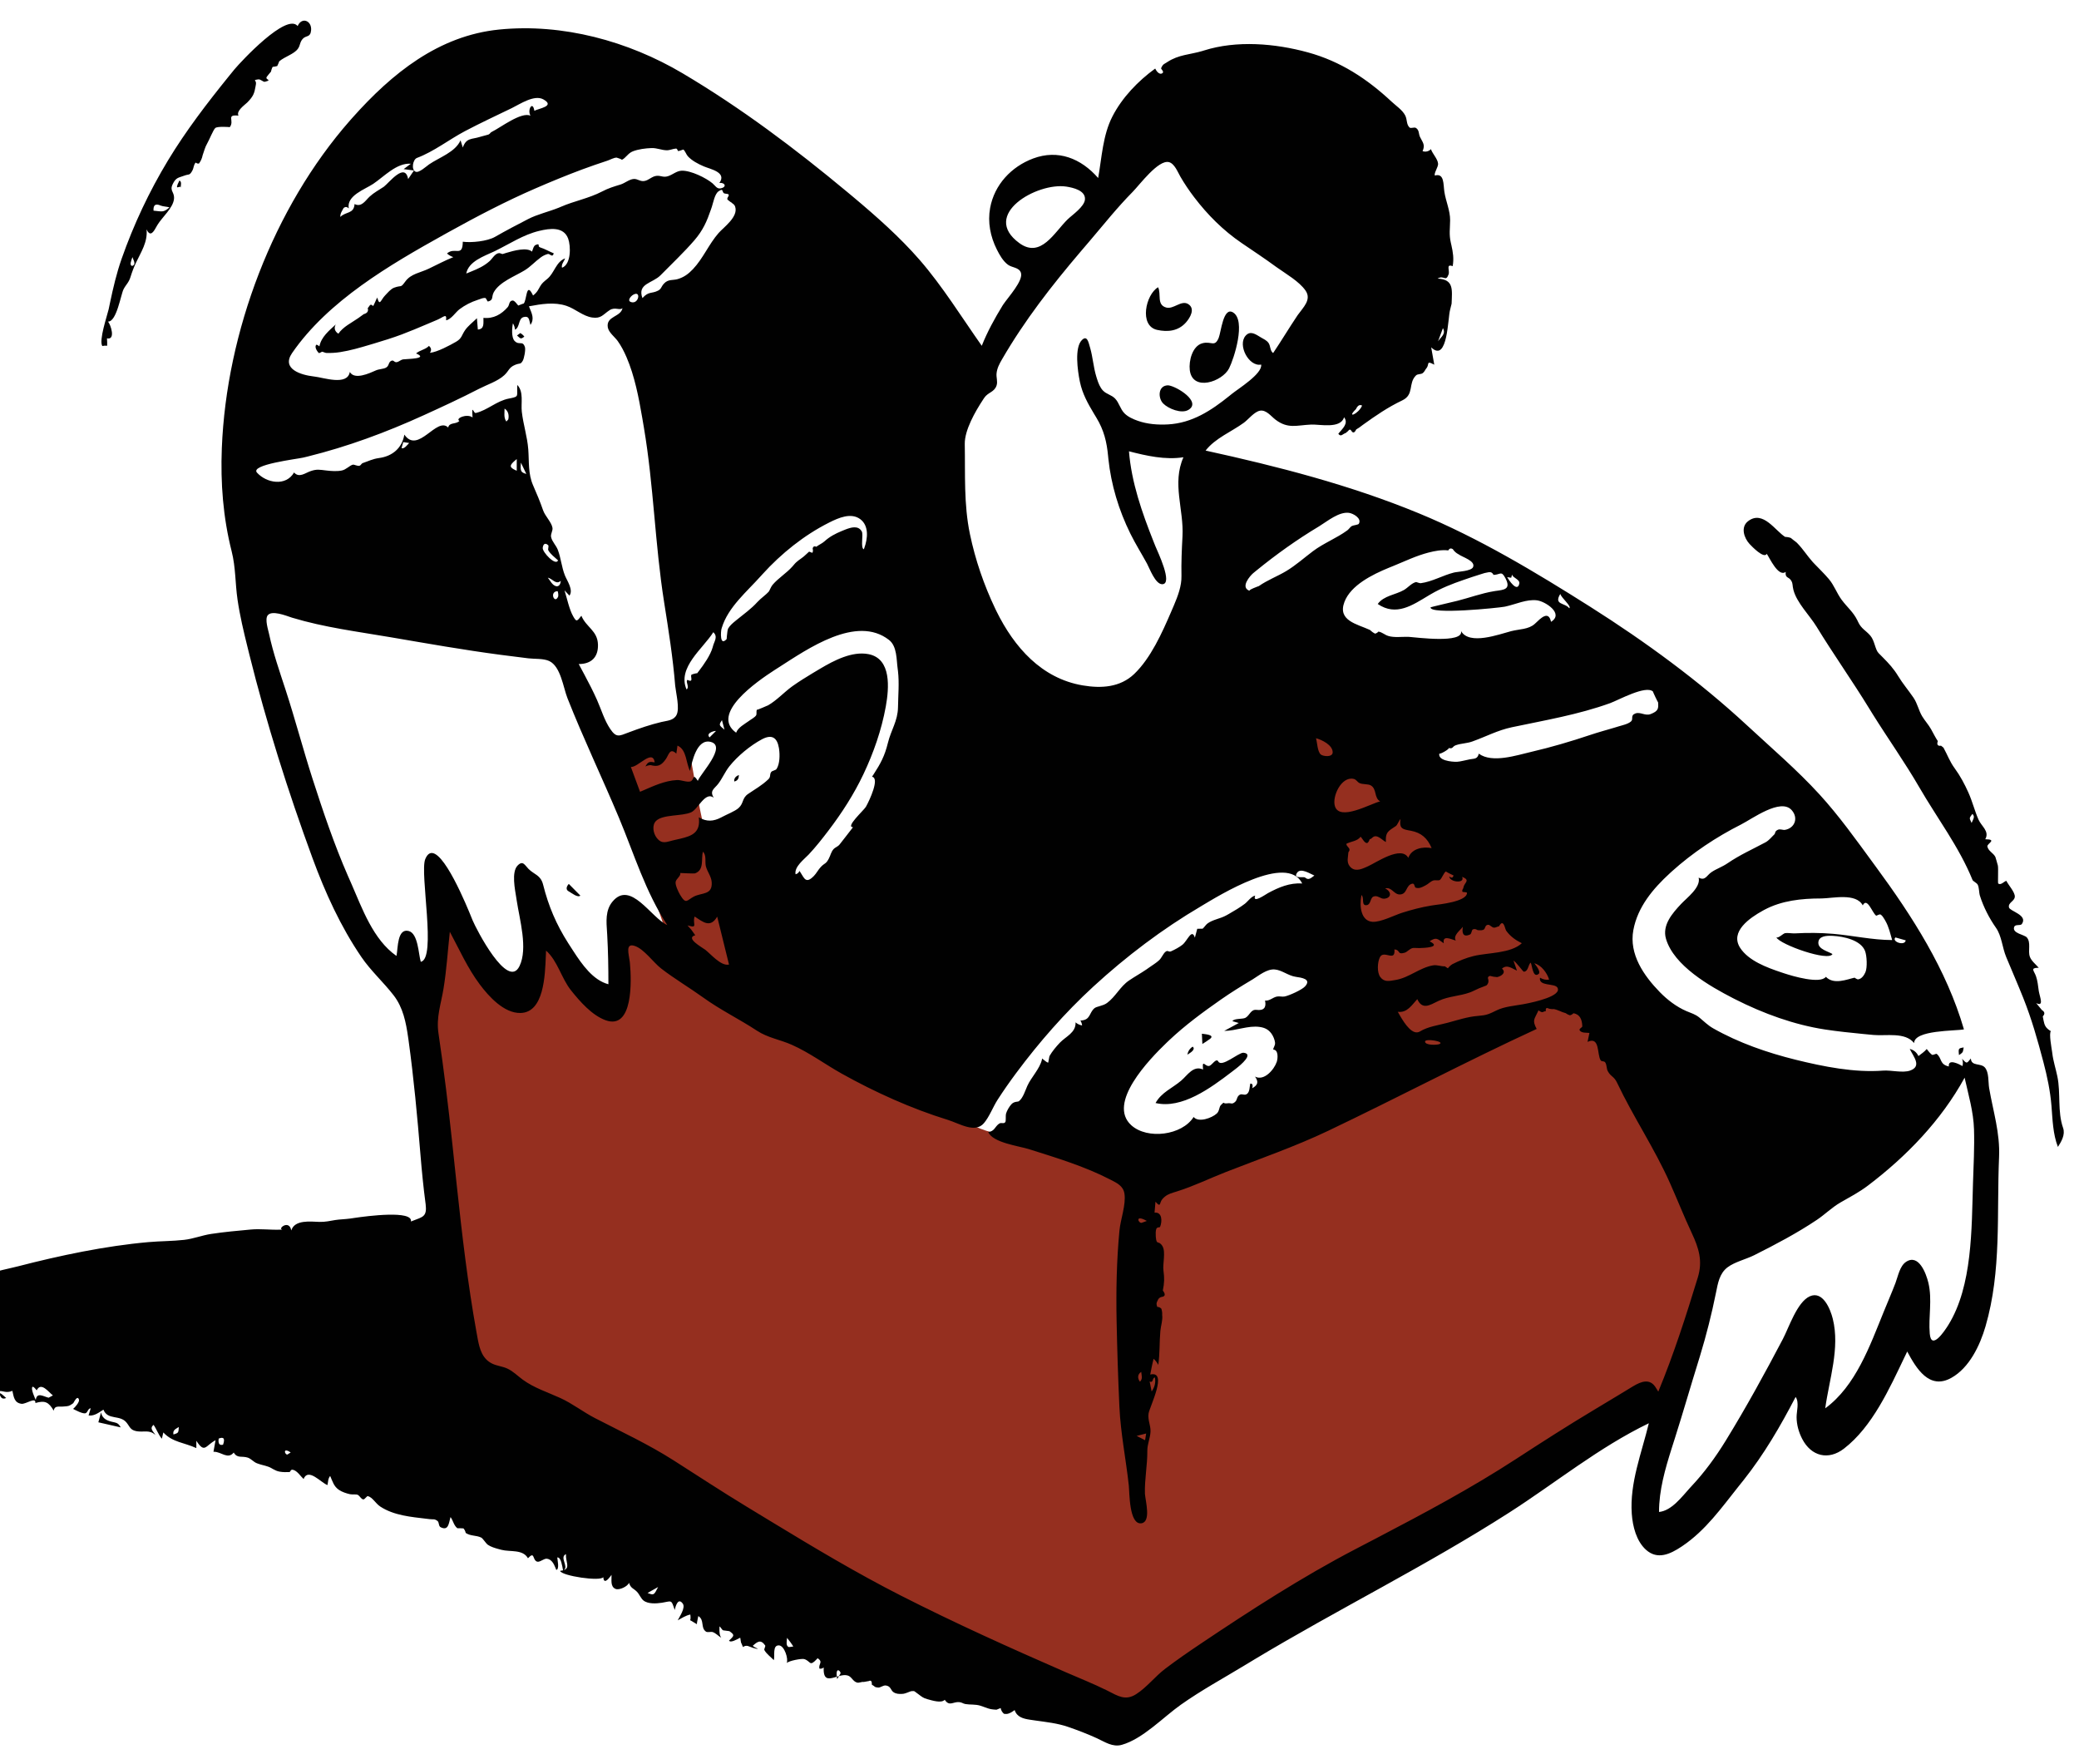 <svg width="112" height="95" viewBox="0 0 112 95" fill="none" xmlns="http://www.w3.org/2000/svg">
<path fill-rule="evenodd" clip-rule="evenodd" d="M22.348 52.791C23.022 57.871 23.696 62.951 24.37 68.031L24.914 72.134C24.983 72.651 24.918 73.672 25.18 74.136C25.272 74.299 25.515 74.377 25.694 74.473C26.309 74.805 26.924 75.137 27.539 75.469C32.742 78.276 37.946 81.082 43.148 83.889C48.142 86.583 53.135 89.277 58.129 91.971C58.645 92.25 59.481 92.977 60.039 92.785C60.569 92.603 61.111 92.154 61.593 91.871C62.517 91.326 63.441 90.782 64.365 90.238C69.957 86.945 75.548 83.652 81.14 80.36C83.447 79.001 85.754 77.643 88.061 76.284C88.692 75.912 89.324 75.541 89.955 75.169C90.285 74.975 90.328 74.981 90.458 74.651C90.944 73.418 91.169 72.005 91.513 70.725C91.891 69.314 92.27 67.903 92.649 66.493C92.818 65.863 92.739 65.782 92.463 65.175C91.918 63.972 91.373 62.77 90.828 61.567C89.618 58.898 88.408 56.229 87.197 53.56C86.708 52.481 85.529 51.721 84.681 50.927L71.505 38.601C71.17 38.288 70.836 37.975 70.501 37.662C70.446 39.544 70.076 41.567 70.619 43.385C71.509 46.368 72.4 49.351 73.291 52.334C73.721 53.776 74.152 55.218 74.582 56.66C74.662 56.928 75.149 57.99 75.019 58.226C74.947 58.356 74.332 58.488 74.198 58.539C73.626 58.758 73.054 58.977 72.481 59.196C70.887 59.805 69.292 60.415 67.698 61.024C66.263 61.572 64.829 62.121 63.395 62.669C62.909 62.855 62.337 63.199 61.824 63.17C61.364 63.145 60.842 62.916 60.397 62.801C59.616 62.599 58.834 62.397 58.052 62.194C56.517 61.797 54.981 61.4 53.445 61.002C51.718 60.555 50.259 59.242 48.782 58.27C46.242 56.599 43.703 54.928 41.163 53.258C40.582 52.875 40.58 52.657 40.348 51.958C39.827 50.389 39.307 48.819 38.786 47.25C38.508 46.412 38.166 45.571 37.956 44.713C37.61 43.297 37.404 41.831 37.13 40.4C37.047 39.968 36.965 39.536 36.882 39.104C35.819 39.537 34.755 39.971 33.691 40.405C33.537 40.468 32.786 40.655 32.719 40.809C32.677 40.906 32.901 41.348 32.932 41.443C33.814 44.067 34.696 46.691 35.578 49.316C35.855 50.141 36.133 50.967 36.41 51.792C35.747 50.746 35.084 49.699 34.422 48.652C33.901 50.413 33.38 52.173 32.859 53.933C31.628 52.506 30.397 51.079 29.166 49.651C28.74 51.079 28.314 52.506 27.887 53.933C26.562 52.173 25.236 50.413 23.91 48.652C23.753 49.571 23.595 50.489 23.437 51.408C23.39 51.685 23.399 52.481 23.216 52.7C23.064 52.881 22.629 52.791 22.348 52.791Z" fill="#952F1F"/>
<path fill-rule="evenodd" clip-rule="evenodd" d="M26.895 1.591C30.308 1.25 33.845 2.213 36.774 3.949C39.919 5.813 42.843 8.011 45.654 10.351L45.967 10.612C47.22 11.663 48.479 12.776 49.549 14.007C50.777 15.421 51.81 17.094 52.89 18.627C53.191 17.868 53.587 17.15 54.012 16.456L54.042 16.41C54.315 16.001 55.148 15.108 54.997 14.686C54.895 14.399 54.522 14.422 54.305 14.263C54.03 14.062 53.849 13.732 53.699 13.434C53.353 12.743 53.2 11.968 53.34 11.203C53.57 9.948 54.481 8.979 55.655 8.538C57.003 8.033 58.243 8.537 59.16 9.589C59.358 8.485 59.406 7.292 59.927 6.276C60.45 5.253 61.312 4.362 62.232 3.693C62.306 3.851 62.467 4.042 62.613 3.948C62.748 3.862 62.528 3.721 62.552 3.668C62.648 3.461 62.675 3.474 62.837 3.373L62.885 3.342C63.499 2.938 64.105 2.946 64.781 2.745L64.854 2.722C66.621 2.161 68.688 2.336 70.461 2.822C72.218 3.304 73.653 4.247 74.974 5.481C75.209 5.701 75.55 5.924 75.7 6.216C75.819 6.45 75.755 6.684 75.928 6.861C76.008 6.944 76.184 6.825 76.287 6.896C76.467 7.019 76.416 7.208 76.5 7.379C76.646 7.679 76.79 7.795 76.637 8.142C76.8 8.198 76.969 8.157 77.088 8.033C77.17 8.288 77.457 8.559 77.473 8.825C77.483 8.996 77.232 9.342 77.303 9.455C77.813 9.31 77.751 9.934 77.811 10.33C77.887 10.835 78.127 11.351 78.121 11.865C78.117 12.317 78.056 12.619 78.159 13.072L78.189 13.203C78.275 13.589 78.332 13.928 78.259 14.337C77.874 14.199 78.116 14.567 78.038 14.781C77.884 15.209 77.782 14.796 77.448 15.007C78.331 15.051 78.228 15.601 78.201 16.358L78.123 16.672C78.12 16.687 78.118 16.695 78.119 16.692L78.117 16.7C77.999 17.108 77.992 19.529 77.128 18.735L77.101 18.709L77.267 19.646L77.212 19.616C76.834 19.418 77.006 19.631 76.853 19.826L76.842 19.839C76.767 19.925 76.751 20.015 76.649 20.096C76.544 20.177 76.379 20.129 76.281 20.225C75.848 20.65 76.201 21.252 75.544 21.567C74.762 21.941 74.131 22.375 73.422 22.884C73.328 22.951 73.231 23.036 73.13 23.09L73.061 23.134C72.976 23.316 72.892 23.343 72.809 23.218C72.757 23.124 72.699 23.119 72.634 23.203L72.622 23.22L72.493 23.327C72.353 23.358 72.239 23.564 72.098 23.366L72.127 23.329C72.327 23.082 72.659 22.812 72.41 22.478C72.213 23.113 71.108 22.852 70.642 22.87C69.862 22.901 69.391 23.122 68.71 22.603C68.473 22.422 68.211 22.062 67.877 22.123C67.57 22.18 67.249 22.596 67.013 22.769C66.336 23.264 65.477 23.594 64.948 24.271C68.843 25.124 72.734 26.125 76.43 27.648C79.666 28.981 82.725 30.822 85.679 32.691C88.639 34.566 91.549 36.693 94.121 39.077C95.433 40.293 96.813 41.473 98.021 42.794C99.072 43.944 99.985 45.226 100.906 46.483L101.044 46.671C103.017 49.352 104.862 52.222 105.802 55.45C105.333 55.54 103.131 55.478 103.116 56.186C102.633 55.579 101.602 55.814 100.931 55.75L100.353 55.695C99.677 55.629 98.994 55.558 98.328 55.457C96.653 55.202 94.993 54.595 93.48 53.829L93.355 53.765C92.115 53.127 90.179 52.025 89.751 50.574C89.532 49.833 90.094 49.194 90.564 48.693C90.866 48.369 91.639 47.803 91.51 47.275C91.872 47.461 91.933 47.16 92.202 46.979C92.472 46.796 92.767 46.706 93.073 46.497C93.738 46.044 94.411 45.748 95.106 45.376C95.306 45.269 95.447 45.077 95.581 44.953C95.658 44.883 95.592 44.782 95.778 44.697C95.907 44.638 96.041 44.724 96.168 44.701C96.686 44.606 96.899 44.063 96.52 43.637C95.927 42.971 94.393 44.11 93.793 44.413C92.451 45.091 91.187 45.932 90.067 46.939L89.956 47.041C89.05 47.872 88.223 48.855 87.992 50.1C87.75 51.399 88.556 52.56 89.424 53.448C89.828 53.861 90.313 54.231 90.844 54.462C91.138 54.59 91.317 54.622 91.562 54.823C91.814 55.029 91.999 55.226 92.291 55.392C93.665 56.173 95.211 56.707 96.739 57.085C98.226 57.453 99.911 57.79 101.449 57.67C101.864 57.638 102.506 57.807 102.898 57.669C103.555 57.438 103.076 56.91 102.882 56.503C103.09 56.55 103.262 56.693 103.35 56.886C103.503 56.767 103.672 56.657 103.797 56.506L103.885 56.618C103.94 56.686 103.991 56.745 104.069 56.809C104.133 56.861 104.298 56.738 104.339 56.773C104.628 57.016 104.481 57.334 104.988 57.447C104.936 57.002 105.552 57.327 105.722 57.425C105.758 57.292 105.75 57.16 105.7 57.032L105.762 57.098C105.972 57.322 105.97 57.257 106.174 57.016C106.194 57.45 106.698 57.251 106.924 57.496C107.16 57.754 107.105 58.3 107.159 58.613C107.376 59.874 107.751 61.022 107.694 62.326C107.56 65.396 107.836 68.448 106.965 71.443C106.667 72.47 106.094 73.681 105.119 74.223C103.937 74.88 103.238 73.722 102.746 72.802L102.616 73.072C101.788 74.801 100.868 76.854 99.338 78.033C98.501 78.678 97.575 78.45 97.088 77.509C96.9 77.144 96.79 76.751 96.786 76.342C96.783 76.022 96.939 75.538 96.734 75.249C95.909 76.833 95.04 78.329 93.933 79.726L93.667 80.058C92.741 81.221 91.888 82.432 90.639 83.276L90.576 83.318C89.977 83.715 89.29 84.04 88.67 83.479C88.152 83.01 87.955 82.216 87.907 81.544C87.789 79.876 88.442 78.259 88.826 76.666C86.131 77.967 83.802 79.877 81.293 81.485C76.84 84.338 72.079 86.682 67.547 89.407L67.109 89.672C65.938 90.385 64.729 91.039 63.609 91.832C62.663 92.502 61.566 93.668 60.435 93.988C59.936 94.129 59.52 93.829 59.079 93.628C58.578 93.399 58.055 93.199 57.534 93.02C56.953 92.821 56.377 92.764 55.778 92.678L55.469 92.633C55.127 92.58 54.782 92.492 54.662 92.117L54.551 92.192C54.406 92.287 54.271 92.354 54.085 92.315C53.99 92.236 53.931 92.133 53.908 92.007L53.683 92.096C53.268 92.078 53.222 92.012 52.815 91.881C52.557 91.797 52.254 91.834 52.012 91.792C51.862 91.766 51.835 91.7 51.667 91.687C51.339 91.662 51.144 91.937 50.895 91.562C50.71 91.761 50.224 91.6 49.95 91.526C49.726 91.466 49.64 91.382 49.47 91.256L49.387 91.195C49.199 91.057 49.283 91.096 49.09 91.098C49.056 91.099 48.777 91.227 48.678 91.237L48.601 91.244C48.436 91.255 48.283 91.246 48.146 91.16C47.971 91.049 48.007 90.837 47.732 90.793C47.572 90.768 47.443 90.915 47.303 90.903C47.085 90.884 47.155 90.846 46.969 90.749C46.976 90.56 46.922 90.495 46.806 90.553C46.714 90.573 46.622 90.589 46.53 90.602C46.414 90.581 46.282 90.668 46.163 90.632C45.938 90.562 45.885 90.323 45.675 90.256C45.542 90.213 45.391 90.234 45.24 90.273L45.197 90.284L45.102 90.448C45.097 90.422 45.093 90.398 45.09 90.376L45.082 90.318L44.953 90.356C44.622 90.452 44.354 90.479 44.374 89.86L44.376 89.821C44.302 89.879 44.224 89.9 44.142 89.882C44.086 89.619 44.36 89.537 44.049 89.321L43.999 89.375C43.599 89.801 43.682 89.478 43.325 89.369C43.194 89.329 42.498 89.456 42.382 89.584C42.483 89.362 42.26 88.649 41.967 88.632C41.6 88.611 41.754 89.194 41.688 89.427C41.529 89.259 41.294 89.094 41.179 88.886C41.149 88.831 41.252 88.677 41.222 88.635C40.983 88.296 40.812 88.421 40.552 88.655C40.632 88.722 40.721 88.771 40.82 88.802C40.789 88.865 40.339 88.681 40.281 88.661C40.19 88.641 40.105 88.662 40.025 88.721L39.947 88.531C39.905 88.493 39.899 88.279 39.877 88.22L39.851 88.231C39.717 88.296 39.363 88.515 39.274 88.374L39.385 88.266C39.552 88.098 39.556 88.049 39.294 87.865L38.968 87.822C38.892 87.809 38.838 87.652 38.763 87.61L38.758 87.715C38.753 87.886 38.758 88.091 38.856 88.223C38.707 88.131 38.563 87.973 38.396 87.915C38.3 87.882 38.113 87.946 38.034 87.891C37.727 87.679 37.967 87.267 37.62 87.052L37.594 87.172C37.567 87.3 37.531 87.483 37.546 87.491L37.517 87.475C37.404 87.412 37.185 87.266 37.178 87.279C37.214 87.208 37.202 87.046 37.188 86.97C36.941 87.021 36.726 87.163 36.509 87.283C36.606 87.089 36.942 86.604 36.784 86.384C36.536 86.037 36.395 86.503 36.349 86.726L36.276 86.512C36.157 86.177 36.134 86.256 35.683 86.33L35.653 86.335C35.365 86.38 34.906 86.411 34.66 86.209C34.526 86.1 34.441 85.873 34.313 85.742C34.127 85.552 33.978 85.561 33.888 85.261C33.81 85.458 33.36 85.672 33.161 85.589C32.867 85.467 32.956 85.094 32.944 84.831L32.889 84.907C32.755 85.085 32.527 85.344 32.499 84.956C32.354 85.199 30.26 84.893 30.171 84.617C30.229 84.611 30.279 84.603 30.321 84.592L30.334 84.588L30.326 84.553C30.288 84.37 30.231 83.902 30.04 83.894L30.021 83.895C30.026 84.009 30.151 84.526 29.969 84.567L29.916 84.434C29.829 84.224 29.712 83.998 29.466 83.963C29.3 83.94 29.075 84.176 28.926 84.117C28.672 84.016 28.817 83.536 28.443 83.938C28.162 83.442 27.484 83.608 27.011 83.483L26.857 83.442C26.66 83.389 26.438 83.321 26.283 83.213C26.173 83.136 26.015 82.869 25.925 82.825C25.652 82.691 25.353 82.753 25.089 82.574C25.07 82.482 25.03 82.4 24.968 82.33C24.86 82.322 24.75 82.32 24.642 82.323C24.442 82.169 24.417 81.913 24.271 81.72L24.26 81.757C24.178 82.052 24.16 82.479 23.737 82.266C23.62 82.207 23.663 81.997 23.568 81.928C23.39 81.798 23.358 81.859 23.138 81.83L22.987 81.812C22.151 81.711 21.23 81.639 20.489 81.155C20.226 80.982 20.08 80.663 19.819 80.591C19.762 80.576 19.649 80.777 19.573 80.768C19.443 80.752 19.396 80.583 19.267 80.52C19.192 80.483 18.974 80.514 18.855 80.488C18.665 80.447 18.424 80.367 18.26 80.255C17.976 80.061 17.924 79.808 17.787 79.506C17.67 79.639 17.676 79.834 17.643 79.996C17.305 79.883 16.605 79.038 16.355 79.669C16.189 79.52 16.017 79.229 15.786 79.174C15.637 79.139 15.659 79.29 15.592 79.294C15.418 79.302 15.253 79.305 15.072 79.274C14.792 79.226 14.665 79.078 14.441 79.002C14.19 78.917 14.111 78.922 13.844 78.823C13.666 78.758 13.529 78.577 13.347 78.517C13.025 78.412 12.787 78.575 12.591 78.244C12.273 78.635 11.912 78.194 11.526 78.202L11.5 78.203L11.612 77.58C11.071 77.864 11.038 78.301 10.598 77.642L10.577 77.609V78.004C9.934 77.705 9.301 77.7 8.799 77.161L8.72 77.499C8.527 77.277 8.441 76.99 8.274 76.752C8.028 76.956 8.275 77.112 8.374 77.302C8.062 76.997 7.74 77.159 7.372 77.097C7.013 77.036 7.004 76.86 6.815 76.628C6.458 76.189 5.802 76.517 5.572 75.934L5.481 75.992C5.267 76.132 5.039 76.284 4.772 76.245L4.887 75.858C4.731 75.87 4.73 76.094 4.6 76.128C4.449 76.167 4.057 75.954 3.938 75.893C4.034 75.818 4.294 75.521 4.255 75.395C4.167 75.113 3.97 75.566 3.947 75.583L3.894 75.622C3.727 75.739 3.679 75.745 3.495 75.758L3.366 75.768C3.162 75.786 2.94 75.704 2.894 75.986C2.623 75.526 2.426 75.423 1.906 75.576C1.937 75.225 1.395 75.646 1.162 75.618C0.766 75.57 0.74 75.243 0.667 74.919C0.332 75.063 0.169 74.906 -0.045 74.935C-0.208 74.956 -0.184 75.149 -0.397 75.073C-0.695 74.966 -0.531 74.563 -0.935 74.536C-0.8 74.624 -0.713 74.769 -0.693 74.929L-0.725 74.923C-0.917 74.893 -1.279 74.903 -1.221 74.618C-1.442 74.963 -1.835 74.922 -2.195 74.846L-2.511 74.775C-2.669 74.739 -2.785 74.704 -2.922 74.598C-3.044 74.504 -3.135 74.178 -3.305 74.152L-3.33 74.17C-3.38 74.204 -3.495 74.278 -3.552 74.274C-3.668 74.265 -3.847 74.187 -3.958 74.15C-4.088 74.105 -4.203 74.079 -4.316 74.016C-4.381 73.98 -4.353 73.841 -4.427 73.818C-4.631 73.756 -4.783 74.022 -4.992 73.961C-5.224 73.893 -5.256 73.526 -5.335 73.341C-5.925 73.662 -6.308 73.049 -6.478 72.552C-6.693 71.924 -6.295 71.648 -6.083 71.095L-6.203 71.172C-6.444 71.325 -6.783 71.507 -7.031 71.356C-7.398 71.132 -7.198 70.784 -6.969 70.588C-6.459 70.149 -5.441 70.004 -4.816 69.843C-3.688 69.552 -2.525 69.182 -1.397 68.956C-1.209 68.918 -1.238 68.975 -1.026 68.893C-0.9 68.844 -0.781 68.716 -0.649 68.659C-0.156 68.445 0.437 68.35 0.952 68.217C3.23 67.629 5.659 67.115 8.002 66.908C8.637 66.852 9.293 66.858 9.922 66.787C10.414 66.732 10.882 66.542 11.373 66.468C12.078 66.36 12.794 66.297 13.504 66.231C14.035 66.181 14.57 66.258 15.097 66.238L15.21 66.232L15.204 66.231C14.949 66.189 15.566 65.689 15.687 66.256L15.692 66.282C15.869 65.687 16.739 65.806 17.203 65.819C17.519 65.829 17.787 65.764 18.062 65.719C18.288 65.682 18.587 65.678 18.876 65.638L19.096 65.605C19.775 65.504 22.254 65.181 22.137 65.798L22.238 65.759C22.788 65.547 23.011 65.537 22.93 64.861L22.924 64.82C22.809 63.951 22.724 63.084 22.652 62.208C22.481 60.143 22.292 58.081 22.008 56.027L21.986 55.876C21.871 55.071 21.715 54.273 21.207 53.616C20.651 52.897 19.982 52.304 19.465 51.546C18.347 49.905 17.52 48.086 16.836 46.226C15.522 42.648 14.351 38.95 13.431 35.25L13.335 34.86C13.125 34.015 12.921 33.158 12.796 32.298C12.668 31.419 12.7 30.566 12.48 29.698C12.018 27.875 11.876 26.02 11.95 24.141C12.197 17.885 14.727 11.187 18.858 6.487L18.988 6.341C21.109 3.959 23.627 1.917 26.895 1.591ZM70.152 47.589C69.34 45.944 65.671 48.242 64.73 48.799L64.703 48.816C62.621 50.041 60.675 51.514 58.895 53.149C57.366 54.556 55.988 56.13 54.747 57.797C54.398 58.266 54.062 58.745 53.745 59.237C53.495 59.625 53.301 60.155 53.006 60.501C52.528 61.065 51.686 60.517 51.055 60.322C49.104 59.721 47.125 58.827 45.342 57.831C44.441 57.327 43.605 56.701 42.659 56.281C42.013 55.995 41.367 55.907 40.774 55.517C39.827 54.894 38.824 54.411 37.895 53.742C37.146 53.202 36.346 52.733 35.615 52.168C35.193 51.841 34.704 51.129 34.202 50.957C33.666 50.774 33.879 51.396 33.927 51.806L33.937 51.906C34.021 52.812 34.116 55.503 32.62 54.955C31.887 54.687 31.238 53.944 30.761 53.346C30.239 52.69 30.048 51.77 29.418 51.206L29.405 51.493C29.362 52.561 29.302 54.536 28.044 54.566C27.155 54.588 26.33 53.674 25.848 53.029C25.192 52.155 24.747 51.149 24.233 50.191C24.123 51.204 24.059 52.232 23.896 53.238C23.757 54.1 23.491 54.786 23.623 55.672C23.916 57.636 24.153 59.604 24.365 61.579L24.606 63.843C24.89 66.49 25.198 69.152 25.67 71.762L25.738 72.134C25.84 72.675 25.989 73.196 26.512 73.452C26.768 73.578 27.064 73.598 27.324 73.717C27.64 73.861 27.874 74.106 28.151 74.31C28.77 74.766 29.499 74.992 30.189 75.308C30.846 75.609 31.412 76.058 32.051 76.388C33.496 77.135 34.923 77.794 36.3 78.672C37.595 79.498 38.885 80.346 40.197 81.142L41.518 81.945C43.828 83.348 46.138 84.733 48.553 85.96C51.447 87.431 54.429 88.776 57.404 90.072C58.141 90.393 58.892 90.691 59.613 91.047L59.684 91.083C60.225 91.356 60.629 91.629 61.207 91.259C61.786 90.888 62.226 90.303 62.776 89.887C63.395 89.418 64.036 88.975 64.681 88.543C67.365 86.743 70.117 84.963 72.982 83.467L74.205 82.829C76.747 81.5 79.244 80.17 81.668 78.594C83.049 77.695 84.437 76.805 85.851 75.958C86.314 75.681 86.776 75.403 87.238 75.123L87.979 74.673C88.412 74.415 88.893 74.222 89.212 74.764L89.336 74.961C90.162 72.971 90.835 70.873 91.465 68.812C91.737 67.924 91.519 67.232 91.138 66.419C90.724 65.535 90.366 64.628 89.969 63.737C89.136 61.863 87.982 60.155 87.114 58.321C86.948 57.97 86.782 58.007 86.615 57.7C86.541 57.565 86.567 57.372 86.481 57.236C86.415 57.131 86.287 57.203 86.23 57.113C86.025 56.79 86.201 55.808 85.524 56.122L85.626 55.641C85.471 55.621 85.202 55.658 85.102 55.504C85.044 55.415 85.245 55.348 85.242 55.282C85.227 54.904 85.111 54.643 84.766 54.579C84.713 54.636 84.648 54.674 84.573 54.691C84.489 54.665 84.412 54.626 84.343 54.574C84.129 54.525 83.938 54.396 83.704 54.355C83.608 54.364 83.514 54.353 83.423 54.325C83.308 54.263 83.259 54.31 83.276 54.468C83.088 54.48 83.144 54.608 82.88 54.424L82.85 54.493C82.666 54.901 82.528 54.948 82.784 55.426C78.998 57.173 75.31 59.121 71.546 60.915C69.757 61.768 67.88 62.412 66.037 63.134C65.166 63.475 64.308 63.895 63.417 64.174L63.213 64.237C62.983 64.309 62.803 64.382 62.62 64.59C62.447 64.787 62.554 65.086 62.248 64.732L62.198 65.321C62.622 65.274 62.614 65.815 62.494 66.09C62.477 66.13 62.339 66.084 62.293 66.197C62.254 66.293 62.257 66.484 62.264 66.596L62.266 66.624C62.306 67.119 62.412 66.773 62.626 67.129C62.809 67.434 62.629 68.098 62.678 68.441C62.736 68.849 62.726 69.107 62.645 69.516C62.8 69.723 62.777 69.838 62.577 69.862C62.472 69.887 62.402 69.95 62.366 70.052C62.284 70.202 62.296 70.244 62.342 70.396C62.431 70.399 62.505 70.433 62.565 70.497C62.601 70.608 62.616 70.721 62.609 70.837C62.647 71.115 62.535 71.418 62.511 71.694C62.457 72.304 62.486 72.913 62.399 73.523C62.336 73.397 62.252 73.287 62.148 73.193C62.072 73.472 62.022 73.759 61.965 74.042C62.94 73.81 61.925 75.795 61.876 76.14C61.824 76.5 61.996 76.774 61.98 77.121C61.965 77.472 61.805 77.788 61.809 78.155C61.815 78.918 61.657 79.691 61.68 80.448L61.682 80.485C61.713 80.869 62.021 81.984 61.486 82.055C60.824 82.143 60.852 80.397 60.81 80.01C60.656 78.6 60.371 77.207 60.305 75.786C60.234 74.254 60.184 72.706 60.154 71.172C60.121 69.552 60.153 67.892 60.308 66.279C60.365 65.682 60.665 64.896 60.577 64.305C60.514 63.88 60.177 63.728 59.821 63.544C58.445 62.83 56.901 62.365 55.428 61.9C54.908 61.735 53.475 61.556 53.238 60.977C53.582 60.944 53.588 60.691 53.823 60.529C53.951 60.442 54.077 60.561 54.158 60.442C54.203 60.377 54.166 60.098 54.196 59.99C54.243 59.828 54.374 59.603 54.488 59.481C54.643 59.315 54.831 59.365 54.892 59.317C55.117 59.141 55.233 58.739 55.346 58.489C55.554 58.032 56.019 57.566 56.131 57.075L56.142 57.016L56.193 57.061C56.272 57.127 56.417 57.242 56.462 57.24L56.47 57.239C56.479 57.235 56.521 56.918 56.543 56.879C56.675 56.642 56.909 56.364 57.097 56.167C57.423 55.826 57.966 55.627 57.943 55.072C58.046 55.16 58.163 55.214 58.295 55.237C58.285 55.142 58.254 55.054 58.204 54.973C58.758 54.956 58.66 54.567 58.957 54.311C59.075 54.209 59.415 54.19 59.634 54.03C60.096 53.693 60.346 53.139 60.822 52.817C61.131 52.607 61.453 52.429 61.762 52.219L61.894 52.126C62.076 51.995 62.285 51.874 62.449 51.72C62.582 51.594 62.661 51.372 62.785 51.272C62.924 51.158 62.947 51.307 63.09 51.243C63.282 51.157 63.541 51.02 63.704 50.888C63.975 50.666 64.207 49.986 64.37 50.509L64.499 50.029L64.786 50.027C64.887 49.944 64.95 49.819 65.055 49.742C65.343 49.532 65.734 49.489 66.05 49.315L66.182 49.242C66.478 49.075 66.825 48.866 67.064 48.682C67.224 48.559 67.408 48.283 67.619 48.243C67.45 48.702 68.175 48.181 68.316 48.105C68.893 47.795 69.478 47.547 70.152 47.589ZM45.279 90.144C45.316 90.052 45.037 89.758 45.075 90.249L45.082 90.318L45.159 90.295L45.197 90.284L45.279 90.144ZM42.399 88.224L42.397 88.256C42.383 88.401 42.325 88.671 42.501 88.724L42.736 88.691C42.636 88.526 42.519 88.374 42.399 88.224ZM35.454 85.488L34.886 85.808L34.974 85.841C35.227 85.933 35.247 85.894 35.454 85.488ZM30.491 83.715C30.127 83.879 30.638 84.373 30.383 84.57L30.375 84.576L30.391 84.57C30.717 84.444 30.472 84.122 30.49 83.74L30.491 83.715ZM105.838 58.051C104.578 60.354 102.708 62.288 100.633 63.861C100.152 64.225 99.667 64.477 99.147 64.775C98.691 65.038 98.316 65.416 97.88 65.709C96.82 66.421 95.645 67.04 94.503 67.613C94.068 67.831 93.452 67.973 93.062 68.269C92.628 68.6 92.546 69.13 92.442 69.641C92.209 70.796 91.925 71.915 91.583 73.04L91.509 73.281C91.076 74.672 90.675 76.071 90.234 77.459L90.052 78.031C89.702 79.14 89.375 80.276 89.375 81.445C90.055 81.376 90.6 80.633 91.041 80.147L91.104 80.079C91.827 79.31 92.424 78.489 92.977 77.59C94.075 75.803 95.073 73.981 96.049 72.125C96.371 71.513 96.813 70.138 97.495 69.829C98.195 69.513 98.602 70.499 98.736 71.039C99.13 72.622 98.544 74.296 98.329 75.862C99.971 74.66 100.736 72.491 101.475 70.674C101.686 70.154 101.911 69.638 102.112 69.113C102.248 68.758 102.34 68.197 102.687 67.969C103.368 67.523 103.766 68.602 103.885 69.097C104.106 70.02 103.882 70.924 103.96 71.837C104.04 72.767 104.752 71.71 104.962 71.37C106.265 69.268 106.213 66.164 106.288 63.772C106.318 62.795 106.374 61.812 106.344 60.834C106.314 59.88 106.043 58.976 105.838 58.051ZM15.66 78.239C15.222 77.945 15.334 78.356 15.478 78.353L15.66 78.239ZM12.016 77.821C12.133 77.493 12.055 77.383 11.782 77.491C11.742 77.761 11.82 77.871 12.016 77.821ZM61.688 77.578L61.746 77.218L61.234 77.347L61.688 77.578ZM9.632 76.867C9.471 76.975 9.294 77.029 9.344 77.27L9.413 77.248C9.616 77.183 9.617 77.156 9.632 76.867ZM5.443 76.077C5.513 76.457 5.823 76.547 6.153 76.614C6.342 76.652 6.41 76.723 6.504 76.889L5.299 76.615L5.443 76.077ZM1.976 74.894L1.955 74.867C1.905 74.803 1.787 74.664 1.748 74.708C1.649 74.82 1.88 75.307 1.926 75.41C1.988 74.964 2.349 75.23 2.619 75.29L2.85 75.166C2.621 74.994 2.213 74.412 1.976 74.894ZM0.017 75.195C-0.089 74.958 0.054 75.059 0.181 75.17L0.33 75.304L0.312 75.312C0.185 75.367 0.09 75.335 0.027 75.217L0.017 75.195ZM62.215 74.196C62.052 74.234 62.157 74.505 61.931 74.42C61.943 74.424 62.025 74.897 62.041 74.952C62.202 74.719 62.274 74.478 62.215 74.196ZM61.48 73.9C61.264 74.033 61.281 74.263 61.413 74.427C61.569 74.266 61.502 74.121 61.48 73.9ZM61.782 65.768C61.127 65.4 61.317 65.892 61.498 65.87L61.782 65.768ZM94.177 28.071C94.98 27.459 95.649 28.613 96.183 28.929C96.145 28.907 96.401 28.939 96.481 28.98C96.464 28.971 96.772 29.217 96.776 29.213L96.775 29.212L96.851 29.288C97.137 29.586 97.361 29.942 97.638 30.253L97.715 30.337C97.984 30.619 98.27 30.892 98.522 31.189C98.816 31.536 98.946 31.948 99.212 32.307C99.519 32.721 99.834 32.958 100.059 33.414L100.092 33.484C100.265 33.871 100.513 33.951 100.763 34.245C100.993 34.515 101.016 34.991 101.203 35.181L101.446 35.426C101.742 35.725 102.011 36.011 102.258 36.418C102.508 36.83 102.811 37.181 103.081 37.578C103.301 37.901 103.358 38.264 103.552 38.585C103.699 38.828 103.89 39.032 104.031 39.281C104.153 39.496 104.256 39.716 104.394 39.921C104.329 40.113 104.387 40.196 104.568 40.169L104.698 40.272C104.914 40.662 105.032 41.017 105.303 41.386C105.602 41.794 105.834 42.232 106.042 42.693C106.256 43.167 106.378 43.677 106.586 44.149C106.748 44.516 107.192 44.777 106.95 45.207C107.625 45.214 107.036 45.443 107.064 45.594C107.109 45.847 107.397 45.951 107.497 46.166C107.522 46.219 107.593 46.511 107.628 46.621C107.663 46.733 107.619 47.575 107.648 47.594C107.803 47.697 107.952 47.481 108.087 47.448C108.187 47.666 108.563 48.066 108.542 48.309C108.52 48.557 108.167 48.617 108.229 48.882C108.277 49.087 109.256 49.287 108.924 49.769C108.84 49.891 108.567 49.761 108.507 49.936C108.389 50.279 109.062 50.341 109.193 50.5C109.427 50.785 109.237 51.212 109.352 51.535C109.432 51.759 109.672 51.948 109.832 52.131L109.775 52.132C109.364 52.144 109.583 52.297 109.684 52.588C109.77 52.835 109.794 53.104 109.83 53.362L109.836 53.398C109.894 53.727 110.127 54.246 109.693 54.033L110.001 54.408C110.159 54.503 110.175 54.617 110.049 54.751L110.089 54.963C110.143 55.234 110.198 55.371 110.484 55.546C110.376 55.672 110.519 56.437 110.555 56.685L110.56 56.725C110.61 57.154 110.747 57.562 110.834 57.982C111.024 58.898 110.831 59.869 111.144 60.762C111.269 61.119 111.05 61.493 110.864 61.781C110.592 61.081 110.577 60.31 110.517 59.57C110.451 58.766 110.288 57.987 110.082 57.208C109.765 56.006 109.454 54.903 108.995 53.751C108.701 53.012 108.38 52.283 108.076 51.547C107.861 51.025 107.838 50.42 107.526 49.975C107.169 49.467 106.856 48.864 106.663 48.252C106.607 48.075 106.626 47.805 106.54 47.649C106.49 47.559 106.29 47.465 106.266 47.405C105.546 45.626 104.357 44.069 103.402 42.419C102.618 41.065 101.712 39.791 100.883 38.463L100.707 38.178C99.788 36.676 98.776 35.252 97.859 33.752C97.49 33.149 96.798 32.474 96.617 31.782C96.551 31.531 96.595 31.452 96.504 31.291C96.367 31.047 96.159 31.166 96.199 30.805C95.805 31.108 95.333 30.051 95.179 29.832C95.037 30.118 94.379 29.44 94.252 29.302C93.957 28.982 93.754 28.392 94.177 28.071ZM68.674 52.222C68.254 52.186 67.826 52.544 67.479 52.758L67.443 52.779C66.871 53.12 66.31 53.467 65.764 53.849C64.802 54.522 63.852 55.219 62.996 56.026L62.856 56.159C61.896 57.08 59.632 59.429 60.947 60.615C61.815 61.397 63.68 61.159 64.303 60.168C64.561 60.485 65.282 60.228 65.552 59.98C65.693 59.852 65.678 59.623 65.765 59.535L65.85 59.45C65.964 59.337 65.869 59.46 66.103 59.434L66.129 59.431C66.336 59.402 66.361 59.509 66.534 59.358C66.665 59.245 66.615 59.08 66.781 58.975C66.921 58.886 67.052 59.045 67.199 58.909C67.33 58.788 67.315 58.532 67.355 58.37C67.509 58.354 67.489 58.522 67.461 58.618C67.763 58.449 67.815 58.283 67.611 57.992C68.099 58.252 68.644 57.61 68.781 57.2C68.844 57.011 68.877 56.547 68.596 56.539C68.572 56.456 68.706 56.337 68.689 56.163C68.673 56.003 68.584 55.792 68.484 55.661C68.318 55.445 68.124 55.355 67.86 55.318C67.236 55.229 66.58 55.531 65.951 55.531L66.736 55.106L66.393 55.007C66.48 54.846 66.943 54.909 67.096 54.825C67.331 54.694 67.379 54.358 67.696 54.399C68.085 54.448 68.23 54.272 68.151 53.899C68.401 53.923 68.56 53.728 68.79 53.681C68.926 53.653 69.071 53.704 69.208 53.677C69.442 53.631 70.129 53.326 70.303 53.137C70.677 52.733 70.102 52.662 69.805 52.618C69.395 52.558 69.063 52.255 68.674 52.222ZM66.978 56.707L66.992 56.708C67.554 56.769 66.852 57.356 66.582 57.566L66.34 57.752C65.23 58.599 63.675 59.751 62.252 59.416C62.571 58.839 63.155 58.618 63.632 58.211C63.97 57.923 64.288 57.37 64.812 57.611L64.806 57.547C64.76 57.025 64.944 57.504 65.168 57.409C65.306 57.351 65.508 57 65.622 57.162L65.632 57.179C65.816 57.511 66.706 56.711 66.978 56.707ZM105.786 56.42L105.771 56.524C105.744 56.694 105.717 56.712 105.535 56.834L105.524 56.724C105.503 56.472 105.532 56.467 105.786 56.42ZM64.251 56.38C64.417 56.508 64.172 56.68 64.085 56.735L63.969 56.812C63.993 56.633 64.1 56.476 64.251 56.38ZM77.534 56.245C77.894 56.108 76.766 55.919 76.77 56.106C76.774 56.318 77.411 56.292 77.534 56.245ZM64.774 56.236L64.748 55.682L64.763 55.685C64.899 55.708 65.469 55.737 65.188 55.96C65.053 56.058 64.915 56.15 64.774 56.236ZM81.535 51.748L81.722 52.284C81.46 52.175 81.187 51.928 80.914 52.177C81.169 52.392 80.866 52.592 80.655 52.633C80.524 52.628 80.396 52.606 80.27 52.568C80.164 52.595 80.133 52.662 80.178 52.767C80.206 52.892 80.172 52.997 80.078 53.083C79.945 53.136 79.811 53.188 79.677 53.238C79.51 53.308 79.353 53.4 79.182 53.461C78.636 53.658 78.051 53.66 77.518 53.906L77.469 53.929C77.035 54.136 76.625 54.421 76.352 53.82C76.054 54.143 75.807 54.568 75.302 54.503L75.433 54.732C75.675 55.146 76.107 55.803 76.5 55.559C76.917 55.3 77.498 55.222 77.969 55.097C78.511 54.953 79.057 54.767 79.618 54.724C80.109 54.685 80.208 54.627 80.628 54.423C81.044 54.221 81.572 54.18 82.034 54.098L82.201 54.067C82.64 53.98 84.16 53.654 83.902 53.201C83.758 52.949 82.868 53.145 82.964 52.662C83.114 52.759 83.278 52.795 83.454 52.769C83.354 52.422 83.028 51.975 82.656 51.891L82.695 51.937C82.8 52.069 83.012 52.366 82.89 52.462C82.565 52.72 82.541 51.955 82.458 51.852C82.315 51.988 82.341 52.324 82.091 52.343C82.052 52.346 81.665 51.804 81.535 51.748ZM15.744 33.275L15.704 33.262C15.403 33.163 14.639 32.855 14.419 33.149C14.261 33.361 14.447 33.925 14.495 34.147C14.713 35.172 15.062 36.168 15.386 37.161C15.902 38.743 16.324 40.356 16.834 41.941C17.404 43.71 17.999 45.476 18.743 47.18L18.915 47.569C19.514 48.939 20.098 50.611 21.357 51.492L21.365 51.456C21.441 51.064 21.402 49.99 22.017 50.15C22.529 50.284 22.544 51.402 22.668 51.808C23.531 51.657 22.604 47.03 22.908 46.281C23.446 44.955 24.78 47.933 25.276 49.123L25.461 49.576C25.659 50.053 27.355 53.351 27.987 52.04C28.448 51.086 27.991 49.535 27.835 48.501L27.817 48.383C27.745 47.92 27.542 46.974 27.885 46.623C28.17 46.33 28.27 46.601 28.469 46.802C28.779 47.115 29.127 47.128 29.258 47.652C29.552 48.821 29.965 49.789 30.612 50.806L30.888 51.233C31.358 51.957 31.95 52.802 32.776 53.018C32.776 52.134 32.761 51.246 32.712 50.364L32.703 50.218C32.665 49.648 32.606 49.042 32.992 48.572C33.968 47.386 35.075 49.443 35.949 49.832C34.778 48.063 34.16 45.996 33.345 44.052C32.441 41.895 31.43 39.787 30.571 37.61C30.341 37.027 30.209 35.902 29.589 35.608C29.283 35.463 28.795 35.502 28.472 35.463C27.975 35.403 27.478 35.341 26.982 35.275C24.994 35.014 23.023 34.664 21.048 34.327C19.27 34.023 17.475 33.798 15.744 33.275ZM100.35 48.77C99.993 48.089 98.745 48.387 98.131 48.397L98.1 48.397C97.052 48.398 95.98 48.509 95.041 49.013L94.965 49.055C94.27 49.438 93.179 50.182 93.746 51.058C94.197 51.753 95.18 52.116 95.955 52.376L96.118 52.43C96.572 52.581 98.056 53.019 98.364 52.618C98.792 53.064 99.517 52.748 99.909 52.664C99.921 52.662 100.033 52.766 100.112 52.753C100.302 52.721 100.423 52.529 100.494 52.37C100.604 52.123 100.573 51.479 100.473 51.223C100.244 50.638 99.322 50.443 98.747 50.412L98.672 50.409C98.404 50.4 97.958 50.417 97.958 50.788C97.957 51.135 98.483 51.246 98.719 51.39C98.52 51.816 95.902 50.883 95.698 50.498C95.829 50.537 96.046 50.293 96.165 50.266C96.282 50.24 96.555 50.286 96.692 50.278C97.384 50.241 98.06 50.243 98.751 50.302C99.802 50.391 100.881 50.637 101.934 50.637C101.833 50.293 101.754 49.921 101.572 49.608L101.526 49.527C101.469 49.43 101.397 49.315 101.316 49.266C101.246 49.223 101.096 49.339 101.072 49.323C100.864 49.181 100.59 48.299 100.35 48.77ZM80.915 49.729C80.829 49.733 80.76 49.902 80.75 49.901C80.694 49.897 80.572 49.972 80.499 49.971C80.356 49.97 80.27 49.797 80.154 49.816C79.974 49.844 80.042 50.035 79.901 50.089C79.792 50.13 79.683 50.101 79.631 50.106C79.578 50.113 79.496 50.004 79.349 50.064C79.269 50.096 79.291 50.296 79.19 50.34C78.784 50.521 78.759 50.205 78.807 49.923C78.673 50.106 78.26 50.394 78.427 50.665L78.399 50.657C78.156 50.586 77.696 50.355 77.78 50.811L77.726 50.774C77.433 50.568 77.372 50.468 77.016 50.705C77.69 51.034 76.71 51.062 76.461 51.07C76.385 51.072 76.166 51.055 76.116 51.065C75.926 51.105 75.821 51.279 75.665 51.322C75.25 51.439 75.466 51.174 75.12 51.142C75.187 51.86 74.549 51.144 74.338 51.564C74.204 51.833 74.173 52.38 74.361 52.632C74.576 52.919 74.847 52.843 75.177 52.789C75.912 52.668 76.478 52.124 77.2 52.001C77.434 51.962 77.631 52.065 77.838 52.052L78 52.16C78.066 52.073 78.144 51.999 78.236 51.94C78.615 51.749 78.969 51.601 79.383 51.499C80.148 51.31 81.376 51.369 81.984 50.809C81.648 50.642 81.356 50.438 81.137 50.126C81.091 50.06 81.04 49.723 80.915 49.729ZM37.423 49.369C37.289 49.739 37.617 50.013 37.096 49.865L37.035 49.847L37.239 50.076L37.456 50.379C36.901 50.525 37.803 51.019 37.993 51.16L38.001 51.166C38.288 51.389 38.82 52.027 39.243 51.962L39.273 51.956L38.637 49.377C38.269 50.001 37.889 49.681 37.423 49.369ZM102.11 50.497C101.886 50.722 102.615 50.98 102.665 50.654L102.11 50.497ZM77.9 46.942C77.786 46.986 77.682 47.316 77.567 47.401C77.509 47.443 77.31 47.401 77.232 47.424C77.06 47.474 76.948 47.62 76.791 47.696L76.651 47.766C76.533 47.823 76.421 47.862 76.278 47.821C76.178 47.793 76.229 47.567 76.076 47.602C75.723 47.684 75.822 48.177 75.406 48.182C75.09 48.185 74.975 47.761 74.618 47.856C74.962 48.013 74.985 48.369 74.579 48.41C74.36 48.431 74.22 48.2 73.988 48.297C73.811 48.371 73.856 48.722 73.631 48.757C73.314 48.806 73.511 48.353 73.347 48.214L73.335 48.275C73.228 48.838 73.328 49.622 73.947 49.655C74.394 49.678 75.117 49.3 75.536 49.167C76.052 49.004 76.56 48.869 77.091 48.782L77.237 48.759C77.519 48.718 79.009 48.574 79.03 48.104C79.033 48.031 78.786 48.077 78.777 48.023C78.758 47.907 78.822 47.91 78.841 47.8C78.888 47.527 79.238 47.426 78.768 47.23C78.946 47.619 78.076 47.521 78.076 47.207C78.195 47.313 78.271 47.296 78.304 47.157C78.25 47.139 77.877 46.951 77.9 46.942ZM37.866 45.879C37.763 46.285 37.95 46.859 37.446 47.044C37.38 47.068 36.644 47.022 36.645 47.026C36.698 47.188 36.414 47.338 36.396 47.518C36.378 47.692 36.544 48.037 36.633 48.192L36.646 48.213C36.961 48.738 37.002 48.493 37.375 48.298C37.811 48.07 38.387 48.226 38.341 47.521C38.321 47.209 38.103 46.961 38.028 46.669C37.964 46.421 38.074 46.071 37.866 45.879ZM30.642 47.613L31.265 48.243C31.123 48.373 30.792 48.1 30.663 48.029L30.651 48.023C30.449 47.924 30.527 47.739 30.642 47.613ZM47.892 34.471C46.137 33.106 43.509 34.956 41.972 35.937L41.733 36.09C40.755 36.722 38.25 38.459 39.657 39.468C39.761 39.183 40.116 39.002 40.355 38.829L40.386 38.806C40.476 38.738 40.678 38.634 40.736 38.528C40.774 38.458 40.736 38.314 40.769 38.238L40.774 38.227L40.774 38.229C40.786 38.262 41.373 37.988 41.353 38.006L41.351 38.007L41.386 37.989C41.838 37.727 42.214 37.317 42.634 37.003L42.713 36.946C43.057 36.703 43.415 36.481 43.775 36.264L44.179 36.023C44.928 35.578 45.9 35.067 46.785 35.236C48.039 35.476 47.893 37.079 47.723 38.037L47.717 38.069C47.491 39.321 47.057 40.562 46.512 41.709C46.001 42.787 45.352 43.793 44.631 44.74C44.294 45.182 43.945 45.628 43.564 46.032C43.332 46.279 42.778 46.688 42.859 47.094C42.959 47.07 43.029 47.01 43.068 46.914L43.108 46.971C43.332 47.311 43.408 47.629 43.843 47.188C43.985 47.044 44.08 46.844 44.225 46.694C44.435 46.475 44.488 46.556 44.648 46.255C44.753 46.056 44.762 45.905 44.909 45.735C44.981 45.651 45.142 45.605 45.233 45.486C45.466 45.185 45.72 44.868 45.954 44.558C45.53 44.558 46.518 43.665 46.64 43.471L46.668 43.423C46.835 43.123 47.408 41.909 46.977 41.841L47.063 41.71C47.435 41.135 47.658 40.732 47.834 40.014C48.004 39.32 48.365 38.838 48.377 38.099C48.386 37.434 48.45 36.801 48.376 36.151L48.36 36.028C48.29 35.537 48.333 34.814 47.892 34.471ZM70.808 47.162C70.612 47.087 70.071 46.72 69.876 47.013C69.642 47.365 70.234 47.204 70.307 47.27C70.505 47.448 70.646 47.274 70.808 47.162ZM75.449 44.113C75.363 44.206 75.285 44.438 75.192 44.5L75.016 44.616C74.73 44.808 74.638 44.912 74.661 45.357C74.504 45.278 74.308 45.066 74.132 45.048C73.941 45.029 73.916 45.199 73.791 45.203C73.795 45.203 73.728 45.382 73.662 45.406C73.522 45.456 73.373 45.126 73.295 45.071C73.138 45.311 72.764 45.327 72.533 45.451C72.53 45.592 72.692 45.642 72.7 45.767C72.706 45.866 72.638 45.87 72.637 45.935C72.633 46.145 72.523 46.43 72.715 46.666C72.96 46.966 73.29 46.843 73.59 46.711L73.695 46.664C74.134 46.47 75.493 45.523 75.867 46.209C76.052 45.703 76.656 45.593 77.124 45.685C76.904 45.151 76.562 44.855 76.012 44.751L75.852 44.721C75.524 44.657 75.377 44.593 75.449 44.113ZM41.972 40.361L41.962 40.292C41.867 39.724 41.577 39.54 41.044 39.825C40.415 40.162 39.735 40.724 39.291 41.282C39.058 41.576 38.92 41.922 38.694 42.218C38.489 42.488 38.213 42.59 38.45 42.969C37.991 42.618 37.612 43.582 37.24 43.753C36.75 43.978 35.732 43.855 35.35 44.213C35.11 44.439 35.186 44.886 35.379 45.132C35.661 45.493 35.893 45.353 36.285 45.261L36.65 45.178C37.29 45.025 37.747 44.845 37.646 44.026C38.072 44.281 38.445 44.246 38.857 44.03L38.896 44.009C39.136 43.878 39.591 43.702 39.785 43.529C40.078 43.269 39.961 43.002 40.299 42.769C40.683 42.504 41.039 42.315 41.392 41.977C41.536 41.84 41.447 41.734 41.544 41.589C41.599 41.506 41.782 41.505 41.838 41.417C42.012 41.139 42.014 40.673 41.972 40.361ZM106.259 43.842L106.204 43.914C106.066 44.099 106.115 44.089 106.215 44.332L106.233 44.287C106.309 44.11 106.407 43.988 106.259 43.842ZM72.913 41.954C72.259 41.819 71.757 42.898 71.913 43.421C72.162 44.252 73.818 43.297 74.353 43.166C74.014 42.989 74.185 42.498 73.846 42.306C73.695 42.22 73.412 42.264 73.238 42.181C73.113 42.121 73.074 41.987 72.913 41.954ZM38.299 39.967C37.53 39.758 37.278 41.06 37.172 41.526C36.959 41.124 36.994 40.407 36.533 40.181L36.497 40.165L36.435 40.595C36.086 40.261 36.03 40.656 35.877 40.879C35.623 41.251 35.427 41.312 35.05 41.215C34.952 41.218 34.858 41.243 34.77 41.288C34.908 41.029 34.988 41.016 35.271 41.066C35.159 40.323 34.369 41.345 33.987 41.315L34.48 42.651L34.629 42.587C35.225 42.331 35.808 42.055 36.464 42.019C36.697 42.006 36.997 42.148 37.19 42.093C37.413 42.028 37.298 41.602 37.592 42.06C37.725 41.694 39.163 40.202 38.299 39.967ZM39.807 41.747C39.789 41.766 39.844 42.039 39.555 42.098C39.536 41.938 39.62 41.821 39.807 41.747ZM89.054 37.255C88.674 36.886 87.184 37.716 86.742 37.876C85.026 38.496 83.227 38.798 81.449 39.174C80.671 39.339 80.052 39.68 79.315 39.942C79.022 40.047 78.723 40.041 78.436 40.14C78.217 40.215 78.304 40.35 78.036 40.294C78.145 40.317 77.515 40.686 77.544 40.578C77.438 40.97 78.211 41.043 78.489 41.035C78.656 41.03 78.995 40.937 79.183 40.902C79.423 40.858 79.595 40.9 79.666 40.597C80.389 41.129 81.721 40.678 82.505 40.497C83.555 40.254 84.637 39.935 85.659 39.592C86.089 39.447 86.525 39.33 86.958 39.201L87.174 39.135C87.38 39.071 87.7 39.008 87.865 38.862C88.016 38.729 87.811 38.538 88.105 38.431C88.372 38.333 88.631 38.58 88.928 38.463C89.343 38.301 89.351 38.165 89.324 37.826C89.327 37.867 89.014 37.216 89.054 37.255ZM70.895 39.767C70.963 39.989 70.969 40.478 71.152 40.641C71.263 40.741 71.794 40.814 71.794 40.521C71.793 40.131 71.204 39.845 70.895 39.767ZM38.563 39.383C38.609 39.338 37.976 39.457 38.225 39.722C38.339 39.61 38.452 39.497 38.563 39.383ZM30.52 16.476C29.865 16.255 29.156 16.376 28.496 16.5L28.52 16.562C28.648 16.882 28.803 17.169 28.578 17.501L28.565 17.457C28.498 17.219 28.509 17.003 28.211 17.079C27.909 17.156 28.02 17.625 27.745 17.761C27.735 17.637 27.698 17.522 27.633 17.416C27.583 17.639 27.539 18.176 27.722 18.365C27.976 18.627 28.156 18.318 28.279 18.698C28.324 18.838 28.237 19.308 28.16 19.437C28.032 19.651 28.018 19.539 27.74 19.658C27.411 19.797 27.421 19.975 27.169 20.209C26.815 20.538 26.234 20.723 25.81 20.942C24.828 21.449 23.828 21.912 22.823 22.369C20.787 23.296 18.73 24.057 16.56 24.595L16.335 24.649C16.025 24.724 13.451 25.027 13.845 25.46C14.36 26.026 15.403 26.211 15.841 25.451C16.119 25.761 16.44 25.476 16.74 25.375C17.074 25.262 17.224 25.303 17.564 25.342C17.837 25.374 18.134 25.398 18.406 25.346C18.643 25.302 18.832 25.077 19.002 25.032C19.086 25.009 19.256 25.124 19.372 25.086C19.448 25.061 19.471 24.968 19.535 24.947C19.851 24.84 20.07 24.72 20.426 24.672C21.134 24.575 21.661 24.143 21.783 23.411C22.524 24.49 23.522 22.421 24.145 23.029C24.205 22.734 24.565 22.87 24.748 22.674C24.507 22.54 25.154 22.261 25.458 22.486L25.451 22.38C25.416 21.76 25.508 22.276 25.632 22.246C26.265 22.097 26.75 21.596 27.419 21.468L27.536 21.445C27.982 21.353 27.831 21.319 27.869 20.736C28.225 21.114 28.057 21.708 28.111 22.18C28.188 22.863 28.407 23.52 28.459 24.206C28.508 24.868 28.445 25.521 28.718 26.142C28.919 26.602 29.095 27.017 29.258 27.489C29.363 27.795 29.703 28.119 29.761 28.42C29.795 28.593 29.653 28.756 29.688 28.926C29.741 29.181 29.958 29.373 30.051 29.617C30.222 30.065 30.254 30.55 30.434 30.999C30.551 31.289 30.901 31.776 30.678 32.084L30.412 31.8C30.536 32.199 30.672 32.842 30.875 33.193L30.914 33.26C31.056 33.497 31.092 33.466 31.32 33.168C31.576 33.789 32.194 33.969 32.214 34.725C32.232 35.407 31.847 35.77 31.178 35.77L31.486 36.346C31.726 36.795 31.961 37.248 32.166 37.712C32.397 38.232 32.556 38.797 32.878 39.272C33.204 39.752 33.355 39.647 33.849 39.46L33.88 39.448C34.459 39.231 35.025 39.036 35.629 38.892C35.937 38.818 36.288 38.817 36.446 38.512C36.627 38.162 36.418 37.351 36.377 36.96L36.373 36.925C36.251 35.423 36.014 33.936 35.779 32.449C35.283 29.328 35.217 26.155 34.69 23.044L34.601 22.517C34.411 21.41 34.189 20.253 33.751 19.237C33.62 18.934 33.468 18.637 33.276 18.368C33.123 18.154 32.787 17.907 32.743 17.631C32.644 17.019 33.443 17.086 33.536 16.597C33.385 16.742 33.134 16.516 32.841 16.708C32.48 16.944 32.386 17.177 31.897 17.103C31.398 17.027 30.993 16.635 30.52 16.476ZM39.029 39.305L38.893 38.792L38.851 38.858C38.726 39.056 38.752 39.077 39.029 39.305ZM38.427 34.055C37.881 34.933 36.47 35.958 36.987 37.14C37.166 37.004 36.907 36.699 37.038 36.624C37.409 36.805 37.153 36.401 37.26 36.339C37.292 36.32 37.582 36.235 37.549 36.277L37.649 36.148C37.927 35.785 38.27 35.295 38.391 34.874L38.405 34.822C38.472 34.55 38.694 34.302 38.427 34.055ZM62.968 8.732C62.396 8.597 61.396 9.953 61.024 10.33C60.193 11.172 59.455 12.098 58.689 12.999L58.221 13.547C56.659 15.382 55.198 17.255 53.982 19.354C53.839 19.601 53.714 19.832 53.686 20.119C53.665 20.332 53.758 20.554 53.687 20.766C53.564 21.134 53.23 21.122 53.021 21.433L52.963 21.521C52.538 22.165 51.961 23.172 51.974 23.918C52.004 25.547 51.916 27.163 52.252 28.769C52.541 30.156 53.009 31.52 53.62 32.797L53.684 32.929C54.638 34.863 56.111 36.545 58.327 36.92C59.324 37.089 60.344 37.032 61.107 36.3C61.996 35.446 62.606 34.084 63.091 32.957L63.236 32.62C63.451 32.113 63.66 31.568 63.648 31.022C63.634 30.296 63.663 29.625 63.703 28.896C63.783 27.445 63.127 26.04 63.755 24.63C62.782 24.784 61.759 24.553 60.82 24.31C60.953 25.984 61.523 27.611 62.141 29.165L62.241 29.416C62.359 29.71 63.211 31.462 62.613 31.47C62.239 31.474 61.93 30.615 61.793 30.363C61.498 29.823 61.171 29.303 60.898 28.751C60.27 27.478 59.859 26.123 59.71 24.712L59.697 24.579C59.624 23.8 59.473 23.175 59.066 22.502L58.932 22.28C58.607 21.739 58.313 21.213 58.179 20.578L58.166 20.515C58.056 19.969 57.878 18.728 58.28 18.322C58.567 18.032 58.64 18.436 58.728 18.738C58.874 19.241 58.903 19.77 59.056 20.272L59.099 20.412C59.17 20.636 59.263 20.877 59.421 21.04C59.613 21.238 59.877 21.269 60.069 21.466C60.291 21.694 60.349 22.035 60.578 22.265C60.768 22.457 61.044 22.578 61.292 22.666C61.812 22.85 62.381 22.892 62.928 22.861C64.225 22.788 65.25 22.115 66.236 21.32L66.356 21.223C66.689 20.95 68.019 20.134 67.941 19.639C67.275 19.769 66.657 18.583 67.106 18.081C67.363 17.794 67.642 18.004 67.926 18.175C68.075 18.264 68.226 18.323 68.334 18.468C68.455 18.631 68.409 18.891 68.586 19.018C69.03 18.36 69.437 17.677 69.88 17.017L69.914 16.967C70.204 16.559 70.672 16.141 70.331 15.65C69.989 15.158 69.278 14.754 68.783 14.4L68.728 14.361C68.125 13.919 67.502 13.509 66.885 13.088C65.896 12.413 65.06 11.578 64.334 10.626C64.059 10.265 63.811 9.898 63.584 9.506C63.448 9.269 63.271 8.804 62.968 8.732ZM46.346 27.967C45.848 27.595 45.169 27.898 44.681 28.142L44.65 28.158C43.314 28.83 42.079 29.824 41.074 30.934L40.992 31.024C40.249 31.86 39.222 32.704 38.886 33.816L38.865 33.889C38.836 33.996 38.761 34.847 39.146 34.424L39.161 34.242C39.175 34.096 39.197 33.907 39.227 33.855C39.322 33.692 39.478 33.561 39.626 33.441L39.706 33.376C40.098 33.056 40.461 32.805 40.801 32.431C40.997 32.215 41.256 32.053 41.43 31.849C41.447 31.828 41.541 31.595 41.619 31.504C41.94 31.128 42.357 30.887 42.691 30.513L42.761 30.431C42.938 30.212 43.102 30.138 43.295 29.981C43.392 29.903 43.483 29.804 43.581 29.72C43.602 29.702 43.753 29.794 43.77 29.771C43.8 29.701 43.803 29.629 43.779 29.556C43.799 29.438 43.867 29.402 43.983 29.451C44.06 29.375 44.291 29.275 44.411 29.165C44.69 28.909 45.001 28.747 45.347 28.604L45.534 28.528C45.843 28.407 46.233 28.288 46.425 28.626C46.525 28.802 46.343 29.512 46.536 29.588L46.56 29.524C46.745 29.022 46.823 28.324 46.346 27.967ZM78.263 29.577C78.162 29.517 78.081 29.541 78.02 29.648C77.662 29.608 77.306 29.675 76.96 29.764C76.309 29.931 75.698 30.225 75.078 30.479L74.807 30.589C73.941 30.946 72.769 31.521 72.427 32.425C72.044 33.438 73.11 33.614 73.799 33.932C73.883 34.013 73.976 34.081 74.08 34.133C74.15 34.114 74.21 34.077 74.26 34.022C74.465 34.054 74.585 34.196 74.803 34.261C75.117 34.354 75.529 34.294 75.864 34.305L75.926 34.308C76.28 34.331 78.852 34.677 78.71 33.995C79.158 34.773 80.772 34.163 81.402 34C81.863 33.881 82.345 33.91 82.681 33.606L82.719 33.571C82.979 33.326 83.423 32.851 83.557 33.495C84.272 33.056 83.251 32.396 82.803 32.338C82.241 32.267 81.659 32.551 81.113 32.669L81.05 32.682C80.731 32.744 77.008 33.125 77.067 32.714C77.069 32.703 78.365 32.401 78.513 32.363C79.155 32.201 79.817 31.957 80.468 31.849L80.561 31.834C81 31.771 81.415 31.76 81.11 31.165L81.08 31.109C80.875 30.734 80.828 30.956 80.461 30.968C80.408 30.855 80.324 30.806 80.207 30.822L80.183 30.826C80.044 30.847 79.909 30.882 79.777 30.93C79.459 31.025 79.142 31.137 78.828 31.244C78.228 31.45 77.638 31.682 77.088 32.004L76.972 32.072C76.093 32.597 75.221 33.215 74.221 32.535C74.543 32.084 75.188 32.04 75.637 31.779C75.846 31.658 76.047 31.405 76.29 31.352L76.355 31.373C76.417 31.393 76.505 31.419 76.541 31.414C77.163 31.331 77.727 30.991 78.33 30.84C78.531 30.79 79.261 30.771 79.357 30.548C79.502 30.211 78.774 30.011 78.576 29.858C78.447 29.793 78.343 29.699 78.263 29.577ZM84.057 31.991C83.685 32.598 84.313 32.457 84.54 32.767C84.683 32.662 84.107 32.205 84.057 31.991ZM30.041 31.843C29.565 31.863 29.89 32.583 30.072 32.126C30.083 32.029 30.073 31.935 30.041 31.843ZM72.667 27.625C72.13 27.56 71.522 28.067 71.08 28.34L71.044 28.362C69.869 29.067 68.754 29.863 67.691 30.728L67.514 30.873C67.358 31.002 66.784 31.646 67.327 31.828C67.206 31.788 67.825 31.564 67.815 31.571C68.284 31.243 68.799 31.056 69.293 30.761C69.807 30.452 70.253 30.05 70.731 29.691C71.312 29.254 72.008 28.991 72.588 28.564C72.672 28.502 72.742 28.378 72.833 28.332C72.912 28.292 73.17 28.27 73.202 28.215C73.376 27.921 72.898 27.654 72.667 27.625ZM81.463 30.942L81.411 31.121L81.194 31.09L81.2 31.101C81.271 31.227 81.741 31.945 81.848 31.439C81.896 31.211 81.495 31.13 81.465 30.961L81.463 30.942ZM29.512 31.116C29.579 31.214 29.648 31.31 29.718 31.404C29.923 31.661 30.181 31.651 30.212 31.285C29.953 31.525 29.758 31.166 29.512 31.116ZM29.53 29.367C29.375 29.226 29.264 29.292 29.238 29.511C29.212 29.74 29.939 30.508 30.064 30.186C29.892 30.026 29.655 29.853 29.538 29.641C29.505 29.582 29.581 29.414 29.53 29.367ZM28.354 25.529L28.063 24.922L28.057 24.993C28.026 25.388 28.073 25.451 28.354 25.529ZM27.838 25.358V24.729L27.786 24.772C27.424 25.072 27.431 25.172 27.787 25.335L27.838 25.358ZM21.724 23.814L21.632 24.137C21.779 24.207 21.958 23.94 22.044 23.863L21.724 23.814ZM27.182 22.01C27.182 22.222 27.133 22.486 27.26 22.677L27.281 22.705L27.381 22.594C27.434 22.378 27.384 22.133 27.182 22.01ZM73.379 21.849C73.252 21.776 73.141 21.84 73.048 22.038C72.505 22.566 73.179 22.314 73.379 21.849ZM62.933 20.756C63.382 20.801 64.758 21.65 64.017 22.082C63.641 22.3 62.941 22.016 62.663 21.735C62.374 21.441 62.378 20.755 62.933 20.756ZM65.651 18.206C65.782 17.896 65.895 16.507 66.426 16.829C67.143 17.264 66.477 19.322 66.213 19.843C65.851 20.558 64.241 21.117 64.096 19.935C64.036 19.444 64.233 18.638 64.772 18.491C65.26 18.357 65.431 18.726 65.651 18.206ZM35.1 7.976C34.778 7.987 34.394 8.035 34.092 8.152C33.824 8.256 33.715 8.517 33.487 8.616C33.554 8.587 33.23 8.497 33.225 8.492C33.093 8.479 32.861 8.609 32.734 8.651C32.273 8.805 31.813 8.959 31.359 9.129C30.508 9.447 29.664 9.794 28.831 10.156C27.247 10.843 25.705 11.65 24.194 12.487L23.927 12.635C21.003 14.263 17.681 16.198 15.738 19.014C15.14 19.881 16.223 20.198 16.888 20.277L16.935 20.283C17.416 20.334 18.718 20.799 18.845 20.035C19.097 20.48 19.889 20.113 20.261 19.948C20.417 19.879 20.652 19.88 20.79 19.806C20.983 19.705 20.908 19.503 21.092 19.431C21.218 19.382 21.237 19.537 21.383 19.507C21.493 19.484 21.588 19.385 21.697 19.362L21.721 19.358C21.956 19.328 23.111 19.331 22.415 19.039C22.624 18.856 22.913 18.836 23.109 18.633C23.239 18.743 23.256 18.867 23.16 19.005C23.549 18.972 24.245 18.597 24.573 18.407C24.886 18.225 24.866 18.057 25.055 17.784C25.208 17.563 25.448 17.378 25.645 17.188L25.693 17.14L25.742 17.751C26.116 17.726 26.032 17.397 26.044 17.121C26.585 17.182 27.018 16.928 27.354 16.541C27.453 16.426 27.413 16.199 27.619 16.188C27.727 16.182 27.89 16.439 27.921 16.458L27.923 16.458L27.994 16.429C28.082 16.393 28.216 16.341 28.207 16.357L28.204 16.36C28.387 16.2 28.336 15.158 28.687 15.857L28.716 15.918C28.954 15.739 29.002 15.583 29.104 15.415C29.206 15.246 29.281 15.19 29.492 15.015C29.867 14.704 29.949 14.107 30.443 13.918C30.392 14.079 30.224 14.237 30.277 14.423C30.773 14.239 30.755 13.252 30.608 12.854C30.363 12.191 29.611 12.301 29.043 12.438C28.191 12.643 27.466 13.13 26.688 13.512L26.621 13.544C26.082 13.797 25.238 14.08 25.119 14.734L25.392 14.623C25.748 14.479 26.072 14.335 26.375 14.067C26.517 13.941 26.668 13.648 26.885 13.634C26.939 13.63 27.055 13.691 27.081 13.683L27.265 13.625C27.693 13.494 28.389 13.31 28.66 13.554C28.702 13.462 28.741 13.241 28.855 13.195C29.138 13.081 28.924 13.272 29.102 13.328C29.355 13.407 29.571 13.54 29.833 13.647C29.76 13.909 29.622 13.649 29.509 13.682C29.362 13.726 29.26 13.771 29.119 13.875C28.818 14.095 28.587 14.364 28.262 14.563C27.749 14.877 26.913 15.183 26.604 15.736C26.462 15.989 26.605 16.164 26.29 16.241C26.245 16.252 26.201 16.048 26.129 16.048C25.997 16.048 25.899 16.096 25.777 16.139L25.735 16.153C25.384 16.267 25.05 16.434 24.754 16.658C24.543 16.817 24.305 17.207 24.03 17.253L24.035 17.204C24.062 16.873 23.89 17.08 23.574 17.219L23.008 17.459C22.554 17.651 22.1 17.844 21.639 18.017C21.148 18.201 20.648 18.354 20.146 18.505L19.931 18.569C19.405 18.726 18.87 18.883 18.327 18.967C18.08 19.006 17.846 19.017 17.598 19.014C17.525 19.013 17.457 18.971 17.39 18.954L17.357 18.948L17.34 18.947L17.338 18.949C17.322 18.962 17.291 18.98 17.236 19.003L17.188 19.023C17.096 18.957 16.907 18.663 17.052 18.565C17.111 18.584 17.162 18.615 17.207 18.658C17.304 18.149 17.73 17.808 18.088 17.477C17.974 17.673 18.043 17.864 18.23 17.975C18.484 17.601 18.942 17.386 19.303 17.134C19.402 17.065 19.5 16.994 19.597 16.921C19.789 16.87 19.86 16.761 19.81 16.595C19.905 16.519 19.929 16.305 20.098 16.485C20.128 16.476 20.283 16.087 20.322 16.026L20.337 16.078C20.461 16.499 20.518 16.149 20.745 15.915C20.883 15.773 21.049 15.563 21.239 15.494C21.655 15.343 21.56 15.54 21.839 15.158C22.141 14.744 22.632 14.695 23.092 14.476C23.537 14.264 23.962 14.035 24.421 13.85C24.294 13.809 24.18 13.743 24.08 13.654C24.504 13.278 24.925 13.88 24.931 13.021C25.396 13.083 26.252 12.999 26.673 12.756C27.255 12.42 27.853 12.111 28.448 11.802C28.95 11.541 29.558 11.408 30.109 11.185L30.218 11.139C30.941 10.824 31.725 10.685 32.427 10.319C32.789 10.13 33.062 10.052 33.433 9.938C33.666 9.866 33.903 9.653 34.147 9.64C34.353 9.629 34.481 9.787 34.711 9.75C34.956 9.711 35.122 9.492 35.38 9.471C35.6 9.452 35.725 9.569 35.976 9.494C36.231 9.417 36.445 9.206 36.722 9.195C37.214 9.177 38.044 9.587 38.385 9.876C38.533 10.001 38.618 10.184 38.817 10.147C39.185 10.08 39.048 9.813 38.755 9.856C39.168 9.275 38.276 9.117 37.91 8.96C37.61 8.831 37.279 8.66 37.054 8.415C36.975 8.329 36.898 8.11 36.812 8.054L36.791 8.061C36.732 8.082 36.566 8.142 36.547 8.139C36.493 8.131 36.501 7.997 36.411 8.003C36.236 8.016 36.084 8.101 35.906 8.095C35.633 8.086 35.386 7.967 35.1 7.976ZM16.035 1.404C16.258 0.889 16.803 1.117 16.76 1.627C16.726 2.028 16.497 1.899 16.324 2.077C16.142 2.263 16.185 2.446 16.044 2.633C15.827 2.923 15.357 3.04 15.043 3.303C15.012 3.39 14.976 3.475 14.935 3.558C14.855 3.58 14.773 3.594 14.69 3.601C14.646 3.655 14.593 3.865 14.603 3.853L14.48 3.999C14.435 4.055 14.39 4.111 14.374 4.135C14.254 4.312 14.708 4.291 14.274 4.404C14.176 4.43 14.045 4.255 13.909 4.276L13.821 4.291C13.629 4.326 13.821 4.327 13.788 4.532L13.766 4.659C13.705 5.018 13.65 5.184 13.334 5.507L13.308 5.532C13.142 5.686 12.717 5.985 12.847 6.229C12.149 6.155 12.653 6.502 12.378 6.849C12.381 6.845 11.715 6.793 11.598 6.896C11.488 6.992 11.279 7.528 11.162 7.728C11.038 7.939 10.998 8.143 10.916 8.364C10.884 8.529 10.818 8.678 10.717 8.811C10.652 8.819 10.594 8.8 10.542 8.756C10.418 8.899 10.452 9.028 10.355 9.203C10.211 9.462 10.166 9.378 9.973 9.446L9.951 9.454C9.632 9.578 9.482 9.539 9.3 9.927C9.12 10.309 9.425 10.331 9.37 10.744C9.308 11.213 8.724 11.716 8.485 12.111L8.444 12.182C8.299 12.439 8.11 12.821 7.896 12.355C7.963 13.037 7.601 13.569 7.324 14.155C7.204 14.41 7.114 14.652 7.03 14.922C6.935 15.229 6.787 15.327 6.657 15.579C6.51 15.863 6.284 17.338 5.82 17.323C5.97 17.496 6.239 18.33 5.763 18.226C5.773 18.358 5.777 18.491 5.774 18.624L5.633 18.62L5.512 18.64C5.316 18.337 5.773 17.009 5.852 16.664L5.929 16.299C6.098 15.498 6.279 14.719 6.553 13.938C7.204 12.086 8.036 10.32 9.051 8.64C10.012 7.05 11.148 5.567 12.316 4.123L12.629 3.738C13.001 3.295 15.442 0.671 16.035 1.404ZM77.734 17.676L77.47 18.385C77.65 18.124 77.901 17.991 77.734 17.676ZM28.029 17.941C28.114 17.989 28.187 18.053 28.246 18.132L28.205 18.163C28.045 18.282 28.036 18.228 27.852 18.073L28.029 17.941ZM62.389 15.473C62.571 15.85 62.298 16.42 62.828 16.566C63.217 16.674 63.636 16.154 64.005 16.376C64.413 16.621 64.111 17.122 63.885 17.375C63.476 17.832 62.912 17.898 62.336 17.77C61.35 17.55 61.722 15.86 62.389 15.473ZM34.065 16.285C34.422 16.328 34.533 15.64 34.117 15.874C33.964 15.96 33.734 16.246 34.065 16.285ZM39.08 10.431C38.839 10.415 39.032 10.086 38.711 10.304C38.504 10.444 38.423 10.921 38.348 11.144L38.299 11.287C38.081 11.921 37.875 12.4 37.41 12.941C36.846 13.595 36.188 14.212 35.588 14.824C35.153 15.267 34.319 15.266 34.609 16.058C34.946 15.679 35.099 15.833 35.446 15.658C35.642 15.558 35.602 15.452 35.78 15.265C36.001 15.032 36.255 15.106 36.496 15.037C36.839 14.939 37.086 14.758 37.334 14.495C37.883 13.913 38.187 13.151 38.714 12.55C38.985 12.241 39.788 11.678 39.604 11.133C39.551 10.975 39.446 10.977 39.403 10.899C39.435 10.957 39.189 10.746 39.201 10.76C39.094 10.639 39.469 10.457 39.08 10.431ZM7.135 13.849C7.095 13.952 7.063 14.057 7.038 14.164C7.02 14.312 7.119 14.38 7.218 14.26C7.295 14.165 7.162 13.949 7.135 13.849ZM57.441 10.051C55.877 9.814 52.803 11.56 54.918 13.098C56.075 13.939 56.803 12.508 57.517 11.815C57.768 11.573 58.421 11.134 58.449 10.741C58.484 10.259 57.808 10.107 57.441 10.051ZM22.134 8.82C21.372 8.76 20.687 9.516 20.104 9.905C19.665 10.199 18.659 10.534 18.789 11.225C18.696 11.133 18.602 11.127 18.509 11.207C18.429 11.364 18.322 11.497 18.334 11.685C18.633 11.385 19.066 11.532 19.101 10.991C19.479 11.182 19.686 10.8 19.915 10.588C20.146 10.374 20.405 10.243 20.665 10.068L20.684 10.054C20.965 9.839 21.82 8.72 21.987 9.645L22.301 9.183L21.745 9.11L22.134 8.82ZM8.655 11.073C8.374 10.949 8.251 11.044 8.271 11.348C8.722 11.383 8.783 11.472 9.132 11.171C8.997 11.13 8.763 11.121 8.655 11.073ZM9.665 9.726C9.8 9.779 9.742 9.98 9.728 10.12C9.75 9.906 9.33 10.386 9.665 9.726ZM29.271 5.353C28.782 5.08 27.999 5.616 27.572 5.823C26.729 6.231 25.883 6.624 25.054 7.061C24.186 7.519 23.384 8.16 22.462 8.507C22.24 8.59 22.14 9.142 22.39 9.251C22.57 9.329 22.975 8.952 23.117 8.854C23.667 8.477 24.527 8.197 24.81 7.559L24.932 7.946C25.122 7.411 25.411 7.514 25.845 7.377L25.877 7.367C25.967 7.336 26.282 7.264 26.312 7.249C26.436 7.186 26.387 7.155 26.496 7.102C26.976 6.866 28.073 6.012 28.577 6.23C28.394 5.915 28.7 5.401 28.787 5.968C29.023 5.84 29.931 5.721 29.271 5.353Z" fill="#010101"/>
</svg>
